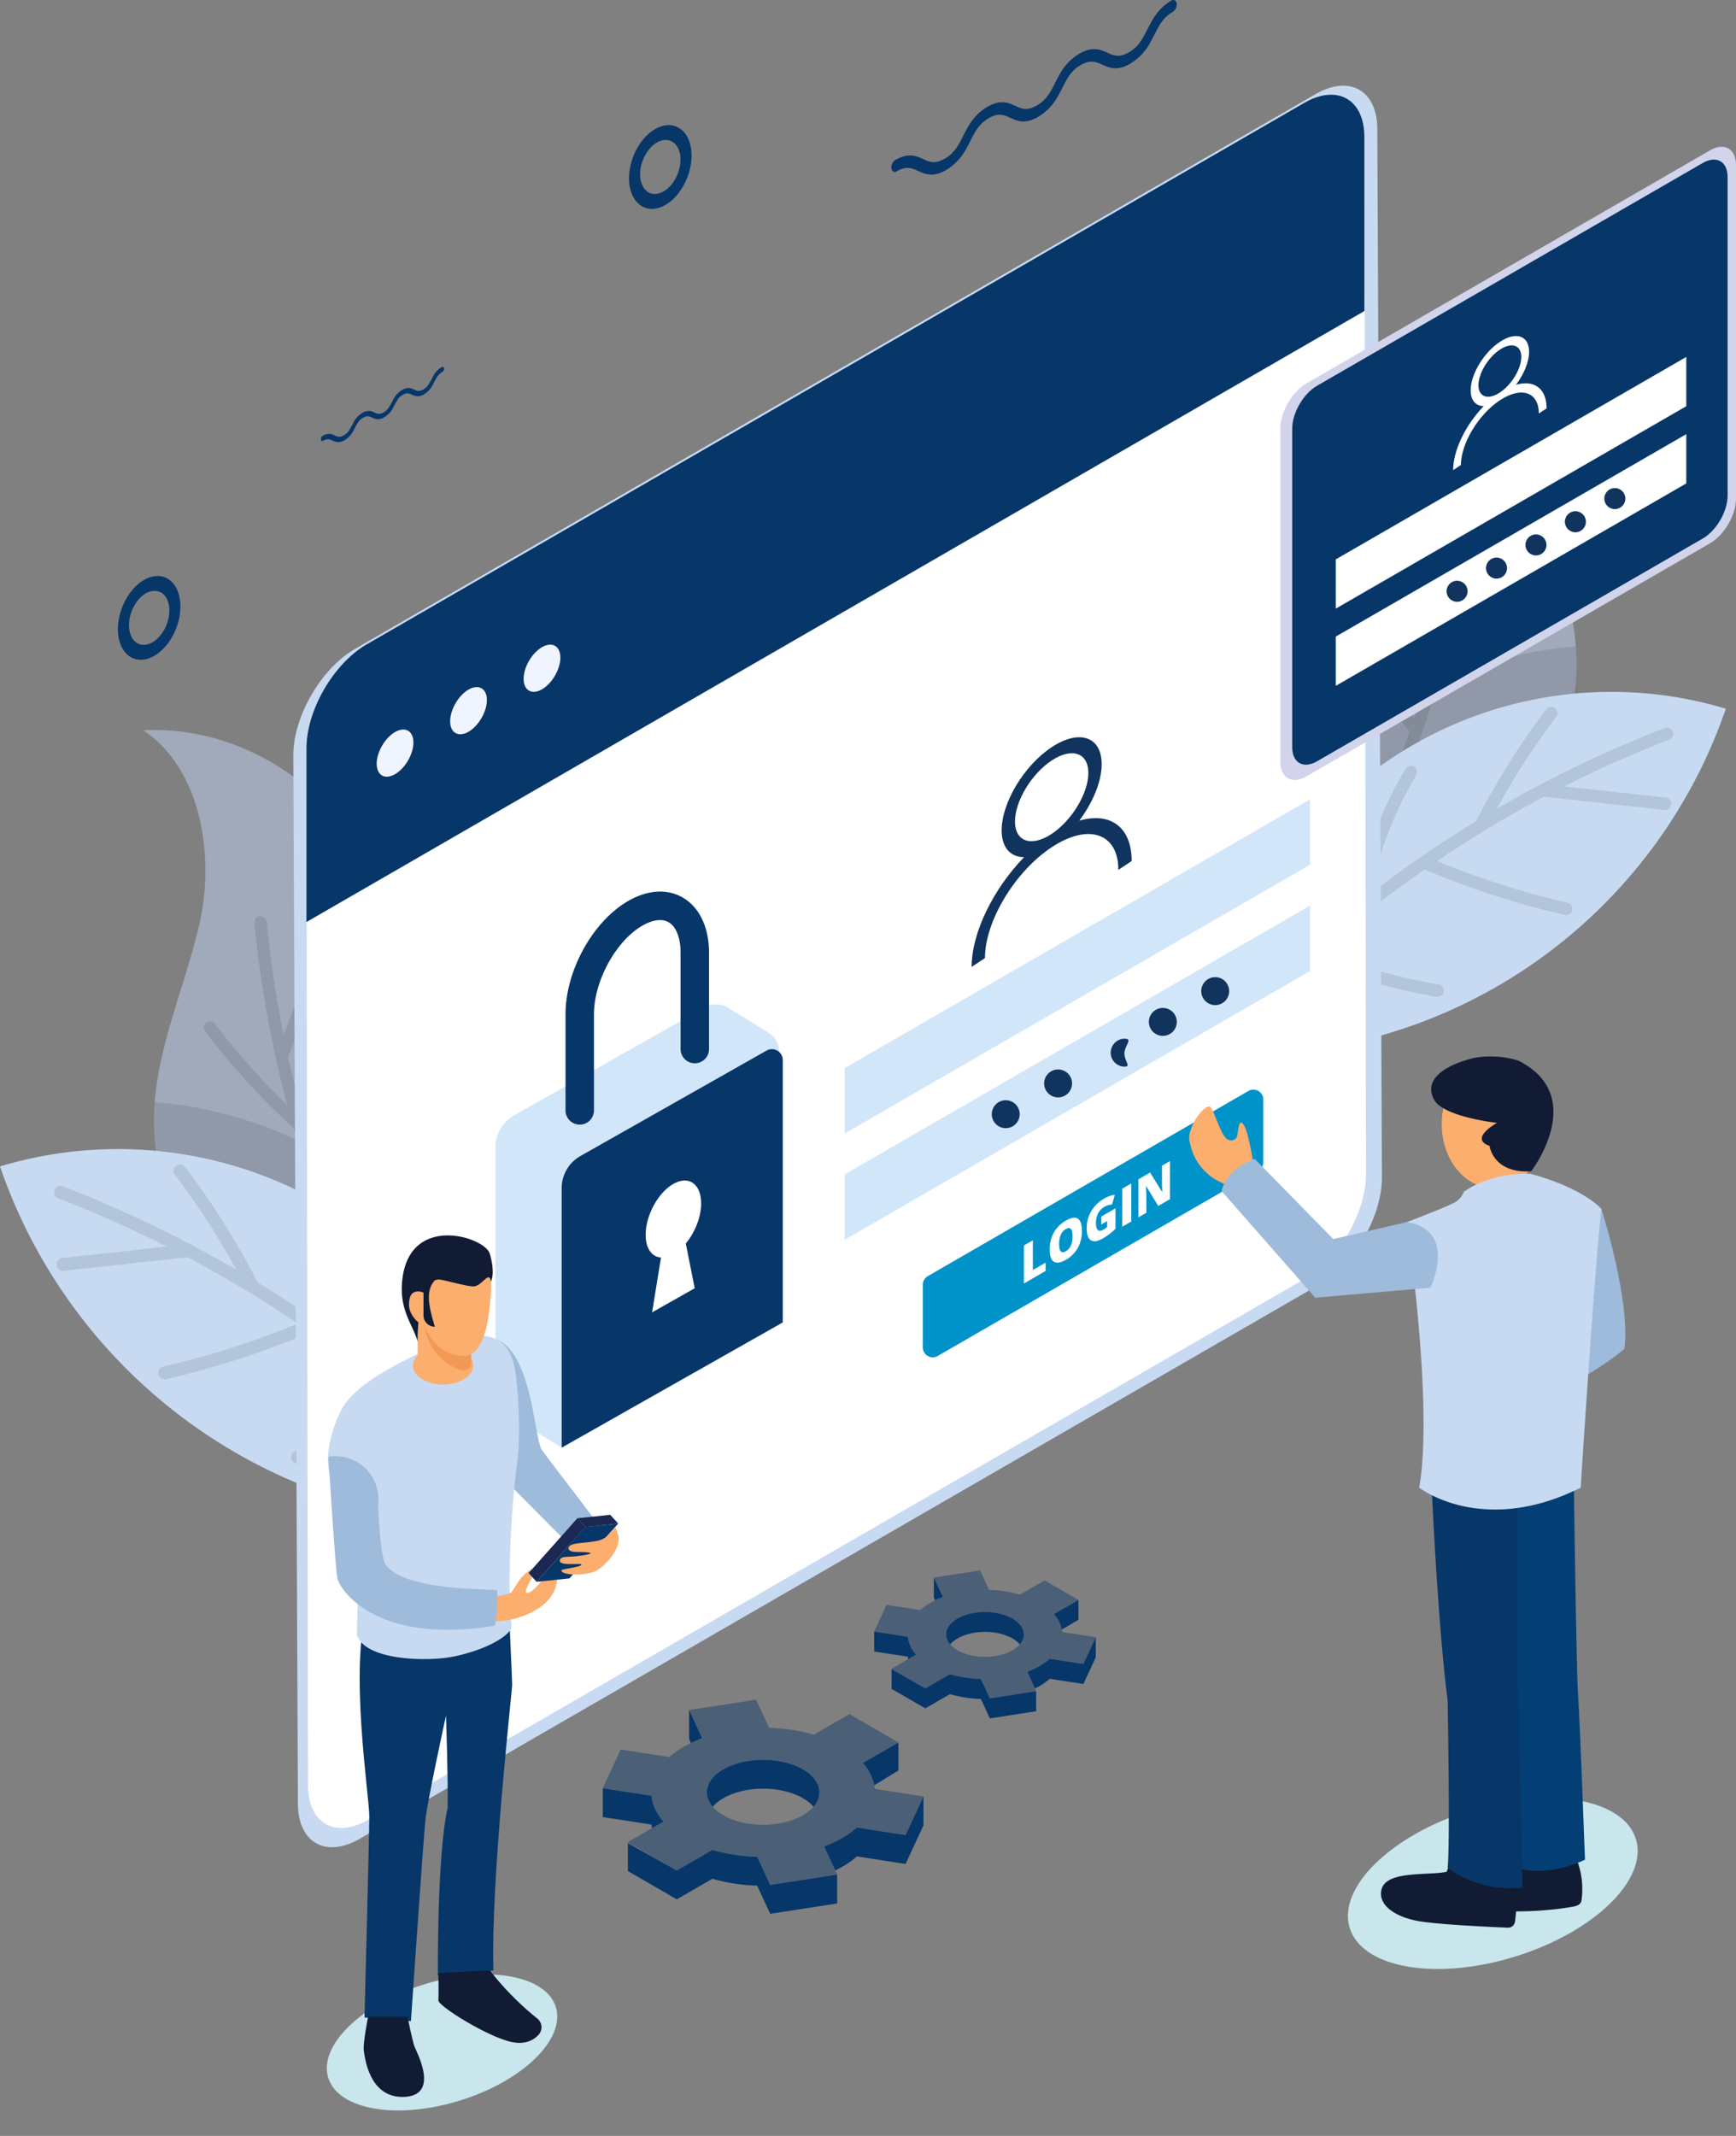 <svg id="Grupo_40" data-name="Grupo 40" xmlns="http://www.w3.org/2000/svg" width="1249.982" height="1537.409" viewBox="0 0 1249.982 1537.409">
  <rect x="0" y="0" width="1249.982" height="1537.409" fill="#808080" stroke="none"/>
  <g id="Grupo_39" data-name="Grupo 39">
    <g id="Grupo_38" data-name="Grupo 38">
      <g id="Grupo_3" data-name="Grupo 3" transform="translate(433.994 1223.428)">
        <path id="Trazado_1" data-name="Trazado 1" d="M720.485,1540.232l-35.057-5.424L672.5,1562.659l35.073,5.426c.59,6.4,3.467,12.737,8.614,18.583l-25.667,14.819,35.313,20.388,25.668-14.819a129.178,129.178,0,0,0,32.186,4.973l9.4,20.25,48.239-7.462-9.394-20.241a88.227,88.227,0,0,0,13.011-6.094,64.705,64.705,0,0,0,10.557-7.512l35.057,5.424,12.926-27.851-35.073-5.426c-.59-6.4-3.467-12.738-8.614-18.583l25.668-14.819-35.314-20.388-25.668,14.819a129.181,129.181,0,0,0-32.185-4.973l-9.4-20.25-48.239,7.462,9.394,20.241a88.235,88.235,0,0,0-13.011,6.094A64.7,64.7,0,0,0,720.485,1540.232Zm38.889,8.846c15.805-9.124,41.43-9.124,57.235,0s15.805,23.92,0,33.045-41.43,9.125-57.235,0S743.57,1558.2,759.375,1549.078Z" transform="translate(-672.502 -1498.923)" fill="#073669" opacity="0.44"/>
        <g id="Grupo_2" data-name="Grupo 2" transform="translate(0 7.654)">
          <path id="Trazado_2" data-name="Trazado 2" d="M747.075,1574.516c-11.084-9.115-9.582-21.777,4.528-29.924,15.805-9.125,41.43-9.124,57.235,0,12.6,7.276,15.145,18.153,7.65,26.891a29.25,29.25,0,0,0-7.65-6.155c-15.805-9.125-41.43-9.125-57.235,0a29.251,29.251,0,0,0-7.65,6.155A25.357,25.357,0,0,0,747.075,1574.516Z" transform="translate(-664.73 -1502.09)" fill="#073669"/>
          <path id="Trazado_3" data-name="Trazado 3" d="M828.428,1591.251a64.705,64.705,0,0,0,10.557-7.512l35.057,5.424,12.837-27.66.089.015-.089.191.089.014-.089.192.089.013-.089.192.089.013-.089.191.089.014-.089.192.089.014-.089.192.089.013-.089.192.089.013-.089.192.089.013-.089.192.089.013-.089.192.089.013-.089.192.089.013-.089.192.089.013-.089.192.089.013-.089.192.089.013-.089.192.089.014-.089.192.089.013-.089.192.089.013-.089.192.089.013-.089.192.089.013-.089.192.089.013-.089.192.089.014-.089.192.089.013-.089.192.089.015-.089.191.089.013-.089.192.089.014-.089.191.089.015-.089.191.089.015-.089.192.089.013-.089.191.089.015-.089.191.089.015-.089.192.089.013-.089.191.089.015-.089.192.089.013-.089.192.089.013-.089.192.089.013-.089.192.089.013-.089.192.089.013-.089.192.089.014-.089.192.089.013-.089.192.089.013-.089.192.089.013-.089.192.089.013-.089.192.089.013-.089.192.089.014-.089.192.089.013-.089.192.089.014-.089.191.089.013-.089.192.089.013-.089.192.089.015-.089.191.089.015-.089.191.089.015-.089.191.089.013-.089.192.089.015-.089.191.089.015-.089.191.089.015-.089.191.089.015-.089.192.089.013-.089.191.089.014-.089.192.089.013-.089.191.089.015-.089.192.089.013-.089.192.089.013-.089.192.089.013-.089.192.089.013-.089.192.089.014-.089.192.089.013-.089.192.089.013-.089.192.089.013-.089.192.089.013-.089.192.089.013-.089.192.089.014-.089.192.089.014-.089.191.089.013-.089.192.089.013-.089.192.089.013-.089.192.089.014-.089.191.089.015-.089.191.089.013-.089.192.089.014-.089.191.089.015-.089.191.089.014-.089.191.089.015-.089.191.089.015-.089.191.089.014-.089.192.089.013-.089.191.089.015-.089.192.089.013-.089.192.089.013-.089.192.089.014-.089.192.089.013-.089.192.089.013-.089.192.089.013-.089.192.089.013-.089.192.089.013-.089.192.089.013-.089.192.089.013-.089.192.089.013-.089.192.089.014-.089.192.089.013-.089.192.089.014-12.926,27.85-35.057-5.424a64.558,64.558,0,0,1-10.557,7.512c-1.61.93-3.285,1.8-4.994,2.632l1.378,2.969-9.394-20.241A88.227,88.227,0,0,0,828.428,1591.251Z" transform="translate(-655.987 -1499.345)" fill="#073669"/>
          <path id="Trazado_4" data-name="Trazado 4" d="M723.969,1611.251l25.668-14.819a129.177,129.177,0,0,0,32.185,4.973l9.4,20.25,48.239-7.462-.088.013.088.192-.088.014.088.192-.088.013.088.192-.088.013.088.192-.088.013.088.192-.088.013.088.192-.088.013.088.192-.088.014.088.192-.088.014.088.191-.088.013.088.192-.088.013.088.192-.088.015.088.191-.088.013.088.192-.088.015.088.191-.088.014.088.191-.088.014.088.191-.088.015.088.191-.088.015.088.191-.088.014.088.192-.088.013.088.191-.088.014.088.192-.088.013.088.192-.088.014.088.192-.088.013.088.192-.088.013.088.192-.088.013.088.192-.088.013.088.192-.088.013.088.192-.088.014.088.192-.088.013.088.192-.088.013.088.192-.088.013.088.192-.088.013.088.192-.088.013.088.192-.088.015.088.191-.088.013.088.192-.088.013.088.192-.088.015.088.191-.088.014.088.191-.088.015.088.191-.088.014.088.192-.088.014.088.191-.088.014.088.191-.088.015.088.191-.088.015.088.192-.088.013.088.191-.088.015.088.192-.088.013.088.191-.088.014.088.192-.088.013.088.192-.088.013.088.192-.088.013.088.192-.088.013.088.192-.088.013.088.192-.088.013.088.192-.088.014.088.192-.088.013.088.192-.088.013.088.192-.088.013.088.192-.088.013.088.192-.088.015.088.191-.088.014.088.192-.088.013.088.192-.088.013.088.192-.088.015.088.191-.088.014.088.191-.088.013.088.192-.088.015.088.191-.088.014.088.191-.088.015.088.191-.088.015.088.191-.088.014.088.191-.088.015.088.192-.088.013.088.191-.088.014.088.192-.088.013.088.192-.088.013.088.192-.088.013.088.192-.088.013.088.192-.088.014.088.192-.088.013.088.192-.088.013.088.192-.088.013.088.192-.088.013.088.192-.088.013.088.192-.088.013.088.192-.088.013.088.192-.088.013.088.192-.088.014.088.192-.088.013.088.192-.088.013.088.192-.088.015.088.191-.088.013.088.192-.088.015.088.191-.088.015.088.191-.088.014.088.191-.088.015.088.191-.088.015.088.191-.088.014.088.191-.088.015.088.191-.088.015.088.192-48.239,7.462-9.4-20.25a129.183,129.183,0,0,1-32.185-4.973l-25.668,14.819L688.656,1611.6l.177-.1-.177-.1.177-.1-.177-.1.177-.1-.177-.1.177-.1-.177-.1.177-.1-.177-.1.177-.1-.177-.1.177-.1-.177-.1.177-.1-.177-.1.177-.1-.177-.1.177-.1-.177-.1.177-.1-.177-.1.177-.1-.177-.1.177-.1-.177-.1.177-.1-.177-.1.177-.1-.177-.1.177-.1-.177-.1.177-.1-.177-.1.177-.1-.177-.1.177-.1-.177-.1.177-.1-.177-.1.177-.1-.177-.1.177-.1-.177-.1.177-.1-.177-.1.177-.1-.177-.1.177-.1-.177-.1.177-.1-.177-.1.177-.1-.177-.1.177-.1-.177-.1.177-.1-.177-.1.177-.1-.177-.1.177-.1-.177-.1.177-.1-.177-.1.177-.1-.177-.1.177-.1-.177-.1.177-.1-.177-.1.177-.1-.177-.1.177-.1-.177-.1.177-.1-.177-.1.177-.1-.177-.1.177-.1-.177-.1.177-.1-.177-.1.177-.1-.177-.1.177-.1-.177-.1.177-.1-.177-.1.177-.1-.177-.1.177-.1-.177-.1.177-.1-.177-.1.177-.1-.177-.1.177-.1-.177-.1.177-.1-.177-.1.177-.1-.177-.1.177-.1-.177-.1.177-.1-.177-.1.177-.1-.177-.1.177-.1-.177-.1.177-.1-.177-.1.177-.1-.177-.1.177-.1-.177-.1.177-.1-.177-.1.177-.1-.177-.1.177-.1-.177-.1.177-.1-.177-.1.177-.1-.177-.1.177-.1-.177-.1.177-.1-.177-.1.177-.1-.177-.1.177-.1-.177-.1.177-.1-.177-.1.177-.1-.177-.1.177-.1-.177-.1.177-.1-.177-.1.177-.1-.177-.1.177-.1-.177-.1.177-.1-.177-.1.177-.1-.177-.1.177-.1-.177-.1.177-.1-.177-.1.177-.1-.177-.1.177-.1-.177-.1.177-.1-.177-.1.177-.1-.177-.1.177-.1-.177-.1.177-.1-.177-.1.177-.1-.177-.1.177-.1-.177-.1.177-.1-.177-.1.177-.1-.177-.1.177-.1-.177-.1.177-.1-.177-.1.177-.1-.177-.1.177-.1-.177-.1.177-.1-.177-.1.177-.1-.177-.1.177-.1-.177-.1.177-.1-.177-.1.177-.1-.177-.1.177-.1-.177-.1.177-.1-.177-.1.177-.1-.177-.1.177-.1-.177-.1.177-.1-.177-.1Z" transform="translate(-670.635 -1495.953)" fill="#073669"/>
          <path id="Trazado_5" data-name="Trazado 5" d="M672.591,1556.071l-.089-.014,35.073,5.426c.59,6.4,3.467,12.737,8.614,18.583l-8.238,4.757c-.164-.867-.3-1.735-.376-2.6l-35.073-5.426.089-.192-.089-.013.089-.192-.089-.013.089-.192-.089-.013.089-.192-.089-.013.089-.192-.089-.014.089-.192-.089-.013.089-.192-.089-.013.089-.192-.089-.013.089-.192-.089-.013.089-.192-.089-.013.089-.192-.089-.014.089-.192-.089-.013.089-.192-.089-.013.089-.192-.089-.015.089-.191-.089-.013.089-.192-.089-.013.089-.192-.089-.014.089-.192-.089-.014.089-.191-.089-.015.089-.191-.089-.013.089-.192-.089-.015.089-.191-.089-.015.089-.191-.089-.015.089-.192-.089-.013.089-.191-.089-.015.089-.191-.089-.015.089-.192-.089-.013.089-.191-.089-.015.089-.192-.089-.013.089-.192-.089-.013.089-.192-.089-.013.089-.192-.089-.013.089-.192-.089-.013.089-.192-.089-.013.089-.192-.089-.013.089-.192-.089-.013.089-.192-.089-.013.089-.192-.089-.013.089-.192-.089-.013.089-.192-.089-.013.089-.192-.089-.013.089-.192-.089-.014.089-.191-.089-.013.089-.192-.089-.015.089-.191-.089-.014.089-.191-.089-.013.089-.192-.089-.015.089-.191-.089-.014.089-.191-.089-.015.089-.191-.089-.015.089-.191-.089-.014.089-.191-.089-.015.089-.192-.089-.013.089-.191-.089-.015.089-.192-.089-.014.089-.192-.089-.013.089-.192-.089-.013.089-.192-.089-.013.089-.192-.089-.013.089-.192-.089-.013.089-.192-.089-.014.089-.192-.089-.013.089-.192-.089-.013.089-.192-.089-.013.089-.192-.089-.013.089-.192-.089-.013.089-.192-.089-.013.089-.192-.089-.013.089-.192-.089-.013.089-.192-.089-.014.089-.192-.089-.015.089-.191-.089-.014.089-.191-.089-.015.089-.191-.089-.013.089-.192-.089-.014.089-.191-.089-.015.089-.191-.089-.015.089-.191-.089-.014.089-.192-.089-.013.089-.191-.089-.015.089-.192-.089-.013.089-.191-.089-.015.089-.191-.089-.015.089-.192-.089-.013.089-.192-.089-.013.089-.192-.089-.013.089-.192-.089-.013.089-.192-.089-.014.089-.192-.089-.013.089-.192-.089-.013.089-.192-.089-.013.089-.192-.089-.013.089-.192-.089-.013.089-.192-.089-.014.089-.192-.089-.013.089-.192-.089-.013.089-.192-.089-.013.089-.192-.089-.013.089-.192-.089-.015.089-.191-.089-.013Z" transform="translate(-672.502 -1499.975)" fill="#073669"/>
          <path id="Trazado_6" data-name="Trazado 6" d="M729.6,1529.3l-1.378-2.969.089-.013-.089-.192.089-.014-.089-.191.089-.013-.089-.192.089-.013-.089-.192.089-.013-.089-.192.089-.015-.089-.191.089-.014-.089-.191.089-.013-.089-.192.089-.015-.089-.191.089-.014-.089-.191.089-.015-.089-.191.089-.015-.089-.191.089-.014-.089-.191.089-.014-.089-.192.089-.013-.089-.191.089-.015-.089-.192.089-.013-.089-.192.089-.014-.089-.192.089-.013-.089-.192.089-.013-.089-.192.089-.013-.089-.192.089-.013-.089-.192.089-.013-.089-.192.089-.013-.089-.192.089-.013-.089-.192.089-.013-.089-.192.089-.014-.089-.192.089-.013-.089-.192.089-.013-.089-.192.089-.015-.089-.191.089-.013-.089-.192.089-.014-.089-.191.089-.015-.089-.191.089-.015-.089-.191.089-.014-.089-.191.089-.015-.089-.191.089-.014-.089-.191.089-.014-.089-.191.089-.015-.089-.191.089-.014-.089-.192.089-.013-.089-.191.089-.015-.089-.192.089-.013-.089-.192.089-.013-.089-.192.089-.014-.089-.192.089-.013-.089-.192.089-.013-.089-.192.089-.013-.089-.192.089-.013-.089-.192.089-.013-.089-.192.089-.014-.089-.192.089-.013-.089-.192.089-.013-.089-.192.089-.013-.089-.192.089-.013-.089-.192.089-.013-.089-.192.089-.013-.089-.192.089-.013-.089-.192.089-.015-.089-.191.089-.015-.089-.191.089-.015-.089-.191.089-.013-.089-.192.089-.015-.089-.191.089-.014-.089-.191.089-.014-.089-.191.089-.015-.089-.192.089-.013-.089-.191.089-.014-.089-.192.089-.013-.089-.191.089-.014-.089-.192.089-.013-.089-.192.089-.014-.089-.192.089-.013-.089-.192.089-.013-.089-.192.089-.013-.089-.192.089-.013-.089-.192.089-.013-.089-.192.089-.014-.089-.192.089-.013-.089-.192.089-.013-.089-.192.089-.013-.089-.192.089-.013-.089-.192.089-.013-.089-.192.089-.014-.089-.192.089-.013-.089-.192.089-.013-.089-.192.089-.015-.089-.191.089-.013-.089-.192.089-.015-.089-.191.089-.015-.089-.191.089-.014-.089-.191.089-.015-.089-.191.089-.015-.089-.191.089-.015-.089-.191.089-.015-.089-.191.089-.015-.089-.192.089-.013-.089-.192.089-.013-.089-.192.089-.013-.089-.192.089-.013-.089-.192.089-.013,9.3,20.049c-2.77,1.043-5.441,2.207-8.02,3.465Z" transform="translate(-666.063 -1505.784)" fill="#073669"/>
          <path id="Trazado_7" data-name="Trazado 7" d="M848.632,1557.323a33.857,33.857,0,0,0-8.238-15.979l25.668-14.819-.179.1.179.1-.179.1.179.1-.179.1.179.1-.179.1.179.1-.179.1.179.1-.179.1.179.1-.179.1.179.1-.179.1.179.1-.179.1.179.1-.179.1.179.1-.179.1.179.1-.179.1.179.1-.179.1.179.1-.179.1.179.1-.179.1.179.1-.179.1.179.1-.179.1.179.1-.179.1.179.1-.179.1.179.1-.179.1.179.1-.179.1.179.1-.179.1.179.1-.179.1.179.1-.179.1.179.1-.179.1.179.1-.179.1.179.1-.179.1.179.1-.179.1.179.1-.179.1.179.1-.179.1.179.1-.179.1.179.1-.179.1.179.1-.179.1.179.1-.179.1.179.1-.179.1.179.1-.179.1.179.1-.179.1.179.1-.179.1.179.1-.179.1.179.1-.179.1.179.1-.179.1.179.1-.179.1.179.1-.179.1.179.1-.179.1.179.1-.179.1.179.1-.179.1.179.1-.179.1.179.1-.179.1.179.1-.179.1.179.1-.179.1.179.1-.179.1.179.1-.179.1.179.1-.179.1.179.1-.179.1.179.1-.179.1.179.1-.179.1.179.1-.179.1.179.1-.179.1.179.1-.179.1.179.1-.179.1.179.1-.179.1.179.1-.179.1.179.1-.179.1.179.1-.179.1.179.1-.179.1.179.1-.179.1.179.1-.179.1.179.1-.179.1.179.1-.179.1.179.1-.179.1.179.1-.179.1.179.1-.179.1.179.1-.179.1.179.1-.179.1.179.1-.179.1.179.1-.179.1.179.1-.179.1.179.1-.179.1.179.1-.179.1.179.1-.179.1.179.1-.179.1.179.1-.179.1.179.1-.179.1.179.1-.179.1.179.1-.179.1.179.1-.179.1.179.1-.179.1.179.1-.179.1.179.1-.179.1.179.1-.179.1.179.1-.179.1.179.1-.179.1.179.1-.179.1.179.1-.179.1.179.1-.179.1.179.1-.179.1.179.1-.179.1.179.1-.179.1.179.1-.179.1.179.1-.179.1.179.1-.179.1.179.1Z" transform="translate(-653.101 -1503.387)" fill="#073669"/>
        </g>
      </g>
      <g id="Grupo_5" data-name="Grupo 5" transform="translate(629.433 1130.374)">
        <path id="Trazado_8" data-name="Trazado 8" d="M880.849,1444.05l-24.222-3.747-8.931,19.242,24.233,3.749a22.627,22.627,0,0,0,5.952,12.839l-17.734,10.239,24.4,14.086,17.734-10.239a89.211,89.211,0,0,0,22.239,3.436l6.493,13.991,33.329-5.156-6.49-13.985a60.919,60.919,0,0,0,8.989-4.21,44.68,44.68,0,0,0,7.293-5.191l24.222,3.747,8.931-19.242-24.233-3.749a22.628,22.628,0,0,0-5.952-12.839l17.734-10.239-24.4-14.086L952.7,1432.935a89.238,89.238,0,0,0-22.237-3.436l-6.493-13.991-33.33,5.156,6.49,13.985a60.919,60.919,0,0,0-8.989,4.211A44.675,44.675,0,0,0,880.849,1444.05Zm26.869,6.112c10.919-6.3,28.624-6.3,39.544,0s10.92,16.527,0,22.831-28.624,6.305-39.544,0S896.8,1456.467,907.719,1450.162Z" transform="translate(-847.696 -1415.508)" fill="#073669" opacity="0.44"/>
        <g id="Grupo_4" data-name="Grupo 4" transform="translate(0 5.289)">
          <path id="Trazado_9" data-name="Trazado 9" d="M899.22,1467.736c-7.657-6.3-6.62-15.045,3.129-20.675,10.919-6.3,28.624-6.3,39.544,0,8.707,5.027,10.464,12.543,5.286,18.579a20.2,20.2,0,0,0-5.286-4.251c-10.92-6.305-28.625-6.305-39.544,0a20.2,20.2,0,0,0-5.285,4.251A17.371,17.371,0,0,0,899.22,1467.736Z" transform="translate(-842.326 -1417.697)" fill="#073669"/>
          <path id="Trazado_10" data-name="Trazado 10" d="M955.428,1479.3a44.68,44.68,0,0,0,7.293-5.191l24.222,3.747,8.869-19.111.063.01-.062.133.063.009-.062.133.063.009-.062.133.063.009-.062.133.063.01-.062.132.063.01-.062.132.063.01-.062.133.063.009-.062.133.063.009-.062.133.063.01-.062.132.063.009-.062.133.063.01-.062.132.063.01-.062.131.063.01-.062.133.063.009-.062.133.063.009-.062.133.063.009-.062.133.063.01-.062.132.063.01-.062.132.063.01-.062.132.063.01-.062.133.063.009-.062.133.063.009-.062.133.063.009-.062.133.063.01-.062.132.063.01-.062.132.063.01-.062.133.063.009-.062.133.063.009-.062.133.063.009-.062.133.063.01-.062.132.063.01-.062.132.063.01-.062.133.063.009-.062.133.063.009-.062.133.063.009-.062.133.063.009-.062.133.063.01-.062.132.063.01-.062.132.063.01-.062.133.063.009-.062.133.063.009-.062.133.063.01-.062.132.063.01-.062.132.063.01-.062.132.063.01-.062.132.063.01-.062.133.063.009-.062.133.063.009-.062.133.063.009-.062.133.063.01-.062.132.063.01-.062.132.063.01-.062.133.063.009-.062.133.063.009-.062.133.063.009-.062.133.063.009-.062.133.063.01-.062.132.063.01-.062.133.063.009-.062.133.063.009-.062.133.063.009-.062.133.063.009-.062.133.063.01-.062.132.063.01-.062.132.063.01-.062.133.063.009-.062.133.063.009-.062.133.063.009-.062.133.063.01-.062.132.063.01-.062.132.063.01-.062.133.063.009-.062.133.063.009-.062.133.063.009-.062.133.063.01-.062.132.063.01-.062.132.063.01-.062.132.063.01-.062.133.063.009-.062.133.063.009-.062.133.063.009-.062.133.063.009-.062.133.063.01-.062.132.063.01-.062.133.063.009-.062.133.063.009-.062.133.063.009-.062.133.063.01-.062.132.063.01-.062.132.063.01-.062.132.063.01-.062.133.063.009-.062.133.063.009-.062.133.063.009-.062.133.063.01-.062.132.063.01-.062.132.063.01-.062.133.063.009-.062.133.063.009-.062.133.063.009-8.931,19.243-24.222-3.747a44.662,44.662,0,0,1-7.293,5.189c-1.112.643-2.27,1.242-3.45,1.819l.952,2.05-6.49-13.985A60.932,60.932,0,0,0,955.428,1479.3Z" transform="translate(-836.286 -1415.801)" fill="#073669"/>
          <path id="Trazado_11" data-name="Trazado 11" d="M883.255,1493.117l17.734-10.239a89.211,89.211,0,0,0,22.239,3.436l6.493,13.991,33.329-5.156-.061.01.061.132-.061.01.061.133-.061.009.061.133-.061.009.061.133-.061.009.061.133-.061.009.061.133-.061.01.061.132-.061.01.061.131-.061.01.061.133-.061.009.061.133-.061.009.061.133-.061.009.061.133-.061.009.061.133-.061.01.061.132-.061.01.061.133-.061.009.061.133-.061.009.061.133-.061.009.061.133-.061.009.061.133-.061.01.061.132-.061.01.061.132-.061.01.061.131-.061.01.061.133-.061.009.061.133-.061.009.061.133-.061.01.061.132-.061.01.061.131-.061.01.061.132-.061.01.061.133-.061.009.061.133-.061.009.061.133-.061.009.061.133-.061.01.061.132-.061.01.061.132-.061.01.061.133-.061.009.061.133-.061.009.061.133-.061.009.061.133-.061.01.061.132-.061.01.061.132-.061.01.061.133-.061.009.061.133-.061.009.061.133-.061.009.061.133-.061.009.061.133-.061.01.061.131-.061.01.061.132-.061.01.061.133-.061.009.061.133-.061.009.061.133-.061.009.061.133-.061.01.061.132-.061.01.061.132-.061.01.061.131-.061.01.061.133-.061.009.061.133-.061.009.061.133-.061.009.061.133-.061.01.061.132-.061.01.061.132-.061.01.061.133-.061.009.061.133-.061.009.061.133-.061.009.061.133-.061.01.061.132-.061.01.061.132-.061.01.061.133-.061.009.061.133-.061.009.061.133-.061.009.061.133-.061.009.061.133-.061.01.061.132-.061.01.061.131-.061.01.061.133-.061.009.061.133-.061.009.061.133-.061.01.061.132-.061.01.061.131-.061.01.061.132-.061.01.061.132-.061.01.061.133-.061.009.061.133-.061.009.061.133-.061.01.061.132-.061.01.061.132-.061.01.061.132-.061.01.061.133-.061.009.061.133-.061.009.061.133-.061.009.061.133-.061.009.061.133-.061.01.061.131-.061.01.061.133-.061.009.061.133-.061.009.061.133-.061.009.061.133-.061.009.061.133-.061.01.061.132-.061.01.061.132-.061.01.061.133-.061.009.061.133-33.329,5.156-6.493-13.991a89.312,89.312,0,0,1-22.239-3.436l-17.734,10.239-24.4-14.086.123-.071-.123-.072.123-.07-.123-.071.123-.07-.123-.071.123-.07-.123-.071.123-.071-.123-.07.123-.072-.123-.07.123-.071-.123-.071.123-.07-.123-.072.123-.07-.123-.071.123-.07-.123-.071.123-.072-.123-.07.123-.071-.123-.07.123-.071-.123-.07.123-.071-.123-.071.123-.07-.123-.072.123-.07-.123-.071.123-.07-.123-.071.123-.072-.123-.07.123-.071-.123-.07.123-.071-.123-.07.123-.072-.123-.071.123-.07-.123-.071.123-.07-.123-.071.123-.07-.123-.071.123-.071-.123-.07.123-.071-.123-.071.123-.07-.123-.072.123-.07-.123-.071.123-.07-.123-.071.123-.072-.123-.07.123-.071-.123-.07.123-.071-.123-.07.123-.071-.123-.071.123-.07-.123-.071.123-.07-.123-.071.123-.07-.123-.071.123-.071-.123-.07.123-.071-.123-.07.123-.071-.123-.07.123-.072-.123-.071.123-.07-.123-.071.123-.07-.123-.072.123-.07-.123-.071.123-.071-.123-.07.123-.072-.123-.07.123-.071-.123-.07.123-.071-.123-.072.123-.07-.123-.071.123-.07-.123-.071.123-.07-.123-.071.123-.071-.123-.07.123-.071-.123-.07.123-.071-.123-.07.123-.071-.123-.071.123-.07-.123-.071.123-.071-.123-.07.123-.072-.123-.07.123-.071-.123-.07.123-.071-.123-.072.123-.07-.123-.071.123-.07-.123-.072.123-.07-.123-.071.123-.071-.123-.07.123-.072-.123-.07.123-.071-.123-.07.123-.071-.123-.072.123-.07-.123-.071.123-.07-.123-.071.123-.07-.123-.071.123-.071-.123-.07.123-.071-.123-.07.123-.071-.123-.07.123-.071-.123-.072.123-.07-.123-.071.123-.07-.123-.071.123-.07-.123-.071.123-.071-.123-.07.123-.071-.123-.07.123-.071-.123-.07.123-.071-.123-.071.123-.07-.123-.071.123-.071-.123-.07.123-.071-.123-.07.123-.071-.123-.07.123-.071-.123-.071.123-.07-.123-.071.123-.07-.123-.071.123-.07-.123-.072.123-.071-.123-.07.123-.071-.123-.07.123-.072-.123-.07.123-.071-.123-.071.123-.07-.123-.072.123-.07-.123-.071.123-.071-.123-.07.123-.071-.123-.07.123-.071-.123-.07.123-.071-.123-.071.123-.07-.123-.071.123-.07-.123-.071.123-.07-.123-.071Z" transform="translate(-846.406 -1413.456)" fill="#073669"/>
          <path id="Trazado_12" data-name="Trazado 12" d="M847.758,1454.993l-.062-.01,24.233,3.749a22.627,22.627,0,0,0,5.952,12.839l-5.692,3.286c-.114-.6-.2-1.2-.26-1.8L847.7,1469.31l.063-.133-.062-.009.063-.133-.062-.009.063-.133-.062-.009.063-.133-.062-.01.063-.132-.062-.01.063-.133-.062-.009.063-.133-.062-.009.063-.133-.062-.009.063-.133-.062-.009.063-.133-.062-.01.063-.132-.062-.01.063-.132-.062-.01.063-.133-.062-.009.063-.133-.062-.009.063-.133-.062-.009.063-.133-.062-.009.063-.133-.062-.01.063-.131-.062-.01.063-.132-.062-.01.063-.133-.062-.009.063-.133-.062-.009.063-.133-.062-.01.063-.131-.062-.01.063-.132-.062-.01.063-.132-.062-.01.063-.132-.062-.01.063-.133-.062-.009.063-.133-.062-.009.063-.133-.062-.01.063-.132-.062-.01.063-.132-.062-.01.063-.132-.062-.01.063-.133-.062-.009.063-.133-.062-.009.063-.133-.062-.009.063-.133-.062-.009.063-.133-.062-.01.063-.131-.062-.01.063-.133-.062-.009.063-.133-.062-.009.063-.133-.062-.009.063-.133-.062-.01.063-.132-.062-.01.063-.132-.062-.01.063-.132-.062-.01.063-.133-.062-.009.063-.133-.062-.009.063-.133-.062-.01.063-.132-.062-.01.063-.132-.062-.01.063-.132-.062-.01.063-.132-.062-.01.063-.133-.062-.009.063-.133-.062-.009.063-.133-.062-.01.063-.132-.062-.01.063-.132-.062-.01.063-.132-.062-.01.063-.133-.062-.009.063-.133-.062-.009.063-.133-.062-.009.063-.133-.062-.01.063-.132-.062-.01.063-.132-.062-.01.063-.133-.062-.009.063-.133-.062-.009.063-.133-.062-.009.063-.133-.062-.009.063-.133-.062-.01.063-.132-.062-.01.063-.132-.062-.01.063-.133-.062-.009.063-.133-.062-.009.063-.133-.062-.009.063-.133-.062-.01.063-.132-.062-.01.063-.132-.062-.01.063-.132-.062-.01.063-.133-.062-.009.063-.133-.062-.009.063-.133-.062-.01.063-.132-.062-.01.063-.132-.062-.01.063-.131-.062-.01.063-.133-.062-.009.063-.133-.062-.009.063-.133-.062-.009.063-.133-.062-.01.063-.132-.062-.01.063-.132-.062-.01.063-.133-.062-.009.063-.133-.062-.009.063-.133-.062-.009.063-.133-.062-.009.063-.133-.062-.01.063-.132-.062-.01.063-.133-.062-.009.063-.133-.062-.009.063-.133-.062-.009.063-.133-.062-.009Z" transform="translate(-847.696 -1416.235)" fill="#073669"/>
          <path id="Trazado_13" data-name="Trazado 13" d="M887.145,1436.494l-.952-2.05.061-.01-.061-.133.061-.009-.061-.133.061-.009-.061-.133.061-.009-.061-.133.061-.01-.061-.131.061-.01-.061-.132.061-.01-.061-.133.061-.009-.061-.133.061-.009-.061-.133.061-.009-.061-.133.061-.009-.061-.133.061-.01-.061-.132.061-.01-.061-.132.061-.01-.061-.133.061-.009-.061-.133.061-.009-.061-.133.061-.009-.061-.133.061-.01-.061-.132.061-.01-.061-.132.061-.01-.061-.133.061-.009-.061-.133.061-.009-.061-.133.061-.009-.061-.133.061-.009-.061-.133.061-.01-.061-.132.061-.01-.061-.132.061-.01-.061-.133.061-.009-.061-.133.061-.009-.061-.133.061-.01-.061-.132.061-.01-.061-.132.061-.01-.061-.131.061-.01-.061-.132.061-.01-.061-.133.061-.009-.061-.133.061-.009-.061-.133.061-.01-.061-.132.061-.01-.061-.132.061-.01-.061-.132.061-.01-.061-.133.061-.009-.061-.133.061-.009-.061-.133.061-.009-.061-.133.061-.01-.061-.132.061-.01-.061-.132.061-.01-.061-.133.061-.009-.061-.133.061-.009-.061-.133.061-.009-.061-.133.061-.009-.061-.133.061-.01-.061-.131.061-.01-.061-.132.061-.01-.061-.133.061-.009-.061-.133.061-.009-.061-.133.061-.009-.061-.133.061-.01-.061-.132.061-.01-.061-.132.061-.01-.061-.132.061-.01-.061-.133.061-.009-.061-.133.061-.009-.061-.133.061-.01-.061-.132.061-.01-.061-.132.061-.01-.061-.132.061-.01-.061-.133.061-.009-.061-.133.061-.009-.061-.133.061-.009-.061-.133.061-.01-.061-.131.061-.01-.061-.132.061-.01-.061-.133.061-.009-.061-.133.061-.009-.061-.133.061-.009-.061-.133.061-.009-.061-.133.061-.01-.061-.132.061-.01-.061-.133.061-.009-.061-.133.061-.009-.061-.133.061-.009-.061-.133.061-.01-.061-.132.061-.01-.061-.132.061-.01-.061-.132.061-.01-.061-.132.061-.01-.061-.133.061-.009-.061-.133.061-.009-.061-.133.061-.01-.061-.132.061-.01-.061-.132.061-.01-.061-.132.061-.01-.061-.133.061-.009-.061-.133.061-.009-.061-.133.061-.009-.061-.133.061-.01-.061-.132.061-.01-.061-.131.061-.01-.061-.133.061-.009-.061-.133.061-.009-.061-.133.061-.009,6.429,13.852c-1.913.721-3.759,1.525-5.541,2.394Z" transform="translate(-843.247 -1420.249)" fill="#073669"/>
          <path id="Trazado_14" data-name="Trazado 14" d="M969.388,1455.858a23.389,23.389,0,0,0-5.692-11.041l17.734-10.239-.123.071.123.07-.123.071.123.071-.123.07.123.072-.123.07.123.071-.123.07.123.071-.123.072.123.07-.123.071.123.07-.123.071.123.07-.123.071.123.07-.123.071.123.071-.123.07.123.071-.123.07.123.071-.123.07.123.072-.123.071.123.07-.123.071.123.071-.123.07.123.071-.123.07.123.071-.123.07.123.072-.123.07.123.071-.123.071.123.07-.123.072.123.07-.123.071.123.071-.123.07.123.072-.123.07.123.071-.123.07.123.071-.123.071.123.07-.123.071.123.07-.123.071.123.071-.123.07.123.071-.123.07.123.071-.123.07.123.071-.123.071.123.07-.123.072.123.07-.123.071.123.07-.123.071.123.072-.123.07.123.071-.123.07.123.072-.123.07.123.071-.123.071.123.07-.123.072.123.07-.123.071.123.07-.123.071.123.072-.123.07.123.071-.123.07.123.071-.123.07.123.071-.123.071.123.07-.123.071.123.07-.123.071.123.07-.123.071.123.072-.123.07.123.071-.123.07.123.071-.123.072.123.07-.123.071.123.07-.123.071.123.07-.123.071.123.071-.123.07.123.071-.123.07.123.071-.123.071.123.07-.123.071.123.07-.123.071.123.07-.123.071.123.071-.123.07.123.071-.123.07.123.071-.123.07.123.072-.123.071.123.07-.123.071.123.07-.123.072.123.07-.123.071.123.071-.123.07.123.072-.123.07.123.071-.123.07.123.071-.123.071.123.07-.123.071.123.07-.123.071.123.07-.123.071.123.071-.123.07.123.071-.123.071.123.07-.123.071.123.07-.123.071.123.07-.123.071.123.071-.123.07.123.071-.123.07.123.071-.123.07.123.072-.123.071.123.07-.123.071.123.07-.123.072.123.07-.123.071.123.071-.123.07.123.072-.123.07.123.071-.123.07.123.071-.123.072.123.07-.123.071.123.07-.123.071.123.07-.123.071.123.071-.123.07.123.072-.123.07.123.071-.123.07.123.071-.123.072.123.07-.123.071.123.07-.123.071.123.07-.123.071.123.071Z" transform="translate(-834.291 -1418.593)" fill="#073669"/>
        </g>
      </g>
      <g id="Grupo_7" data-name="Grupo 7" transform="translate(817.988 205.523)">
        <path id="Trazado_15" data-name="Trazado 15" d="M1046.4,1109c-40.245-53.3-39.472-133.753,1.788-186.268,28.014-35.655,71.353-58.242,94.285-97.36,23.526-40.133,21.294-90.255,37.775-133.759,24.291-64.118,92.675-108.651,161.139-104.939-40.723,26.907-50.093,88.055-39.126,135.617s33.351,93.552,31.569,142.33c-1.724,47.19-26.442,91.19-59.081,125.315s-72.941,59.773-112.812,85.072c-18.409,11.682-37.219,23.539-58.354,28.9S1059.534,1126.4,1046.4,1109Z" transform="translate(-1016.719 -586.46)" fill="#c7dafb" opacity="0.47"/>
        <path id="Trazado_16" data-name="Trazado 16" d="M1099.505,1111.858a814.565,814.565,0,0,0,74.722-122.366,4.3,4.3,0,0,0,.686-1.386q10.089-20.443,19.033-41.4a268.042,268.042,0,0,0,81.807-58.35,4.386,4.386,0,0,0-.151-6.112,4.324,4.324,0,0,0-6.113.151,259.56,259.56,0,0,1-70.555,52.323,815.277,815.277,0,0,0,28.94-83.938,4.361,4.361,0,0,0,.539-.406,526.02,526.02,0,0,0,61.14-67.024,4.324,4.324,0,0,0-6.87-5.254,517.561,517.561,0,0,1-50.433,56.716,814.471,814.471,0,0,0,22.9-127.128,4.324,4.324,0,1,0-8.605-.851q-3.937,39.79-11.779,78.84L1208.6,719.99a4.323,4.323,0,1,0-8.032,3.2l30.48,76.506a4.29,4.29,0,0,0,.577.992,806.883,806.883,0,0,1-23.219,83.636,589.526,589.526,0,0,1-51.984-79.5,4.324,4.324,0,1,0-7.6,4.131,598.074,598.074,0,0,0,56.229,85.163q-8.312,23.71-18.08,46.87a4.33,4.33,0,0,0-.828,1.966q-7.682,18.067-16.24,35.757a401.108,401.108,0,0,1-44.1-72.59,4.324,4.324,0,1,0-7.827,3.678,409.8,409.8,0,0,0,47.661,77.552,805.948,805.948,0,0,1-73.086,119.362,4.324,4.324,0,0,0,6.954,5.141Z" transform="translate(-1008.053 -573)" opacity="0.1"/>
        <path id="Trazado_17" data-name="Trazado 17" d="M1328.424,837.722a160.486,160.486,0,0,0-.423-18.477,286.263,286.263,0,0,0-165.3,69.8c-60.969,53.3-97.561,120.866-99.23,199.813,10.813-2.34,23.028-8.887,34.7-11.847,21.134-5.358,39.944-17.215,58.353-28.9,39.871-25.3,80.173-50.948,112.812-85.072S1326.7,884.911,1328.424,837.722Z" transform="translate(-1011.316 -559.559)" opacity="0.1"/>
        <g id="Grupo_6" data-name="Grupo 6" transform="translate(17.987 292.475)">
          <path id="Trazado_18" data-name="Trazado 18" d="M1067.048,1109.567a369.23,369.23,0,0,0,368.521-248.806,286.066,286.066,0,0,0-247.156,40.129C1116.574,951.5,1071.517,1021.807,1067.048,1109.567Z" transform="translate(-1028.889 -848.638)" fill="#c7daf2"/>
          <path id="Trazado_19" data-name="Trazado 19" d="M1033.8,1141.479a846.88,846.88,0,0,1,101.878-108.769,4.447,4.447,0,0,1,1.2-1.071q17.684-15.773,36.2-30.541a278.593,278.593,0,0,1,35.782-98.126,4.558,4.558,0,0,1,6.166-1.543,4.494,4.494,0,0,1,1.544,6.166,269.763,269.763,0,0,0-32.864,85.183,847.706,847.706,0,0,1,76.069-52.255,4.481,4.481,0,0,1,.258-.651,546.765,546.765,0,0,1,50.2-79.826,4.495,4.495,0,0,1,7.167,5.426,538.037,538.037,0,0,0-42.842,66.243,846.559,846.559,0,0,1,121.01-58.177,4.495,4.495,0,0,1,3.238,8.386q-38.773,14.971-75.719,33.65l73.051,8.012a4.494,4.494,0,0,1-.981,8.935l-85.09-9.333a4.438,4.438,0,0,1-1.153-.3,838.386,838.386,0,0,0-77.352,46.44,612.726,612.726,0,0,0,94.046,30.047,4.494,4.494,0,1,1-2.033,8.756,621.751,621.751,0,0,1-100.9-32.728q-21.449,14.9-41.944,31.1a4.5,4.5,0,0,1-1.739,1.374q-15.972,12.7-31.322,26.18a416.944,416.944,0,0,0,84.944,24.065,4.495,4.495,0,1,1-1.515,8.861,425.99,425.99,0,0,1-90.9-26.255,837.975,837.975,0,0,0-99.323,106.3,4.494,4.494,0,0,1-5.742,1.147,4.376,4.376,0,0,1-.568-.379A4.5,4.5,0,0,1,1033.8,1141.479Z" transform="translate(-1032.842 -847.526)" opacity="0.1"/>
        </g>
      </g>
      <g id="Grupo_9" data-name="Grupo 9" transform="translate(0 525.435)">
        <path id="Trazado_20" data-name="Trazado 20" d="M680.155,1412.16c41.507-54.969,40.71-137.948-1.844-192.109-28.893-36.774-73.591-60.068-97.241-100.414-24.263-41.392-21.962-93.085-38.96-137.953-25.053-66.128-95.581-112.058-166.192-108.229,42,27.751,51.664,90.815,40.353,139.87s-34.4,96.484-32.56,146.793c1.778,48.668,27.272,94.049,60.934,129.244s75.228,61.647,116.349,87.741c18.987,12.048,38.386,24.277,60.183,29.8S666.6,1430.1,680.155,1412.16Z" transform="translate(-272.78 -873.232)" fill="#c7dafb" opacity="0.47"/>
        <path id="Trazado_21" data-name="Trazado 21" d="M611.928,1415.1a840.154,840.154,0,0,1-77.066-126.2,4.438,4.438,0,0,1-.708-1.429q-10.4-21.086-19.629-42.7a276.45,276.45,0,0,1-84.371-60.18,4.523,4.523,0,0,1,.155-6.3,4.458,4.458,0,0,1,6.3.155,267.74,267.74,0,0,0,72.768,53.964,840.891,840.891,0,0,1-29.847-86.571,4.3,4.3,0,0,1-.556-.418,542.547,542.547,0,0,1-63.058-69.125,4.46,4.46,0,0,1,7.085-5.418,533.893,533.893,0,0,0,52.015,58.494A839.991,839.991,0,0,1,451.4,998.255a4.459,4.459,0,0,1,8.875-.878q4.061,41.039,12.148,81.312l26.988-67.74a4.459,4.459,0,1,1,8.285,3.3l-31.436,78.906a4.394,4.394,0,0,1-.6,1.022,832.146,832.146,0,0,0,23.949,86.258,607.89,607.89,0,0,0,53.614-81.988,4.46,4.46,0,1,1,7.836,4.26,616.852,616.852,0,0,1-57.992,87.833q8.572,24.453,18.647,48.339a4.456,4.456,0,0,1,.854,2.027q7.923,18.634,16.75,36.879a413.725,413.725,0,0,0,45.486-74.867,4.459,4.459,0,1,1,8.072,3.793,422.649,422.649,0,0,1-49.156,79.985A831.356,831.356,0,0,0,619.1,1409.8a4.46,4.46,0,0,1-.423,5.794,4.367,4.367,0,0,1-.513.443A4.458,4.458,0,0,1,611.928,1415.1Z" transform="translate(-268.264 -859.351)" opacity="0.1"/>
        <path id="Trazado_22" data-name="Trazado 22" d="M382.915,1132.373a165.738,165.738,0,0,1,.436-19.056A295.237,295.237,0,0,1,553.833,1185.3c62.881,54.969,100.62,124.656,102.341,206.079-11.152-2.414-23.751-9.165-35.793-12.219-21.8-5.526-41.2-17.755-60.183-29.8-41.122-26.094-82.686-52.546-116.349-87.741S384.693,1181.042,382.915,1132.373Z" transform="translate(-271.984 -845.489)" opacity="0.1"/>
        <g id="Grupo_8" data-name="Grupo 8" transform="translate(0 301.646)">
          <path id="Trazado_23" data-name="Trazado 23" d="M663.541,1412.742a380.805,380.805,0,0,1-380.077-256.608,295.034,295.034,0,0,1,254.906,41.388C612.462,1249.714,658.932,1322.231,663.541,1412.742Z" transform="translate(-283.464 -1143.632)" fill="#c7daf2"/>
          <path id="Trazado_24" data-name="Trazado 24" d="M697.867,1445.656a873.321,873.321,0,0,0-105.072-112.18,4.6,4.6,0,0,0-1.236-1.1q-18.238-16.268-37.337-31.5a287.333,287.333,0,0,0-36.906-101.2,4.7,4.7,0,0,0-6.358-1.591,4.633,4.633,0,0,0-1.592,6.359,278.25,278.25,0,0,1,33.894,87.855,874.25,874.25,0,0,0-78.454-53.894,4.681,4.681,0,0,0-.266-.671,563.922,563.922,0,0,0-51.775-82.329,4.635,4.635,0,1,0-7.392,5.6,555.042,555.042,0,0,1,44.185,68.32,873.136,873.136,0,0,0-124.805-60,4.635,4.635,0,0,0-3.339,8.648q39.988,15.442,78.092,34.7l-75.343,8.263a4.635,4.635,0,0,0,1.012,9.216l87.759-9.626a4.573,4.573,0,0,0,1.189-.312,864.61,864.61,0,0,1,79.778,47.9,631.935,631.935,0,0,1-97,30.988,4.636,4.636,0,0,0,2.1,9.031,641.276,641.276,0,0,0,104.064-33.755q22.123,15.363,43.26,32.077a4.629,4.629,0,0,0,1.793,1.417q16.472,13.1,32.3,27a430.022,430.022,0,0,1-87.608,24.819,4.636,4.636,0,1,0,1.563,9.139,439.324,439.324,0,0,0,93.751-27.077,863.987,863.987,0,0,1,102.438,109.63,4.636,4.636,0,0,0,5.921,1.182,4.462,4.462,0,0,0,.586-.392A4.635,4.635,0,0,0,697.867,1445.656Z" transform="translate(-279.421 -1142.485)" opacity="0.1"/>
        </g>
      </g>
      <g id="Grupo_11" data-name="Grupo 11" transform="translate(211.195 61.689)">
        <path id="Trazado_25" data-name="Trazado 25" d="M1208.863,463.582,517.224,862.9c-24.444,14.113-44.442,48.6-44.442,76.651l3.327,754.519c0,28.048,20,39.446,44.443,25.333l691.639-399.317c24.443-14.113,44.438-48.6,44.438-76.65L1253.3,488.919C1253.3,460.869,1233.307,449.471,1208.863,463.582Z" transform="translate(-472.782 -457.525)" fill="#c7daf2" fill-rule="evenodd"/>
        <path id="Trazado_26" data-name="Trazado 26" d="M1199.661,469.244,524.627,858.974c-23.859,13.776-43.375,47.435-43.375,74.807l1.126,746.485c0,27.372,19.514,38.5,43.375,24.726l675.034-389.731c23.863-13.777,43.374-47.439,43.374-74.812l-1.125-746.484C1243.036,466.593,1223.525,455.465,1199.661,469.244Z" transform="translate(-471.803 -456.855)" fill="#fff" fill-rule="evenodd"/>
        <path id="Trazado_27" data-name="Trazado 27" d="M1199.664,469.242,524.627,858.974c-23.859,13.776-43.375,47.435-43.375,74.807v125.062l761.784-439.816V493.966C1243.036,466.593,1223.525,455.466,1199.664,469.242Z" transform="translate(-471.803 -456.855)" fill="#073669" fill-rule="evenodd"/>
        <g id="Grupo_10" data-name="Grupo 10" transform="translate(60.03 402.324)">
          <path id="Trazado_28" data-name="Trazado 28" d="M634.664,850.331c7.288-4.208,13.229-14.453,13.229-22.811s-5.941-11.746-13.229-7.538-13.225,14.454-13.225,22.812S627.38,854.536,634.664,850.331Z" transform="translate(-515.634 -818.174)" fill="#f0f4ff" fill-rule="evenodd"/>
          <path id="Trazado_29" data-name="Trazado 29" d="M587.242,877.71c7.283-4.206,13.226-14.45,13.226-22.808s-5.943-11.746-13.226-7.541-13.226,14.454-13.226,22.812S579.959,881.914,587.242,877.71Z" transform="translate(-521.114 -815.01)" fill="#f0f4ff" fill-rule="evenodd"/>
          <path id="Trazado_30" data-name="Trazado 30" d="M539.822,905.088c7.28-4.2,13.226-14.451,13.226-22.809s-5.946-11.743-13.226-7.54-13.228,14.456-13.228,22.814S532.537,909.295,539.822,905.088Z" transform="translate(-526.594 -811.846)" fill="#f0f4ff" fill-rule="evenodd"/>
        </g>
      </g>
      <g id="Grupo_15" data-name="Grupo 15" transform="translate(356.736 641.756)">
        <g id="Grupo_12" data-name="Grupo 12" transform="translate(0 81.139)">
          <path id="Trazado_31" data-name="Trazado 31" d="M603.247,1340.083l47.7,29.272,111.49-119.417L806.9,1088.648a16.166,16.166,0,0,0-7.128-18.075l-29.269-17.963a16.057,16.057,0,0,0-16.309-.287l-137.468,77.844a26.581,26.581,0,0,0-13.481,23.128Z" transform="translate(-603.247 -1050.239)" fill="#d2e6f9"/>
        </g>
        <g id="Grupo_13" data-name="Grupo 13" transform="translate(47.699 113.423)">
          <path id="Trazado_32" data-name="Trazado 32" d="M646.005,1366.011l159.189-90.144V1087.023a7.833,7.833,0,0,0-11.692-6.816L659.487,1156.1a26.576,26.576,0,0,0-13.482,23.126Z" transform="translate(-646.005 -1079.178)" fill="#073669"/>
          <path id="Trazado_33" data-name="Trazado 33" d="M700.194,1203.048c0-14.024,8.948-30.459,19.983-36.709s19.984.052,19.984,14.076c0,9.924-4.524,20.987-11.053,28.863l6.412,32.195-30.686,17.377,6.412-39.457C704.718,1218.912,700.194,1212.972,700.194,1203.048Z" transform="translate(-639.743 -1069.385)" fill="#fff"/>
        </g>
        <g id="Grupo_14" data-name="Grupo 14" transform="translate(50.456)">
          <path id="Trazado_34" data-name="Trazado 34" d="M658.715,1145.249a10.236,10.236,0,0,0,10.241-10.24v-69.182c0-24.5,16.489-54.018,36.01-64.44,7.076-3.784,13.411-4.4,17.865-1.726,5.4,3.241,8.5,11.226,8.5,21.916v69.182a10.24,10.24,0,1,0,20.479,0v-69.182c0-18.062-6.723-32.453-18.442-39.479-10.853-6.526-24.377-6.082-38.048,1.219-26.271,14.031-46.842,50.275-46.842,82.509v69.182A10.235,10.235,0,0,0,658.715,1145.249Z" transform="translate(-648.476 -977.505)" fill="#073669"/>
        </g>
      </g>
      <path id="Trazado_35" data-name="Trazado 35" d="M988.092,937.972c9.724-12.884,16.153-28.172,16.153-40.694,0-19.86-16.157-25.335-36.018-12.2s-36.017,39.968-36.017,59.83c0,12.521,6.429,19.308,16.152,19.336-22,22.665-37.763,54.205-37.763,78.992l9.6-6.35c0-26.481,21.542-62.266,48.023-79.773s48.024-10.206,48.024,16.275l9.6-6.351C1025.855,942.245,1010.094,931.545,988.092,937.972ZM968.228,947.5c-14.564,9.628-26.412,5.613-26.412-8.95s11.848-34.247,26.412-43.875,26.413-5.615,26.413,8.95S982.792,937.875,968.228,947.5Z" transform="translate(-210.994 -347.256)" fill="#11345e"/>
      <g id="Grupo_16" data-name="Grupo 16" transform="translate(608.183 575.337)">
        <path id="Trazado_36" data-name="Trazado 36" d="M1163.754,965.051,828.647,1158.525V1111.44l335.107-193.474Z" transform="translate(-828.647 -917.965)" fill="#d2e6f9"/>
      </g>
      <g id="Grupo_19" data-name="Grupo 19" transform="translate(608.183 651.833)">
        <path id="Trazado_37" data-name="Trazado 37" d="M1163.754,1033.623,828.647,1227.1v-47.086l335.107-193.474Z" transform="translate(-828.647 -986.537)" fill="#d2e6f9"/>
        <g id="Grupo_18" data-name="Grupo 18" transform="translate(105.919 51.52)">
          <g id="Grupo_17" data-name="Grupo 17">
            <circle id="Elipse_1" data-name="Elipse 1" cx="10.061" cy="10.061" r="10.061" transform="translate(0 88.58)" fill="#11345e"/>
            <circle id="Elipse_2" data-name="Elipse 2" cx="10.061" cy="10.061" r="10.061" transform="translate(37.706 66.435)" fill="#11345e"/>
            <path id="Trazado_38" data-name="Trazado 38" d="M1010.254,1082.843c-.2,5.553,5.337,9.894-.216,9.7a10.061,10.061,0,0,1,.718-20.109C1016.31,1072.627,1010.453,1077.29,1010.254,1082.843Z" transform="translate(-914.726 -1028.133)" fill="#11345e"/>
            <circle id="Elipse_3" data-name="Elipse 3" cx="10.061" cy="10.061" r="10.061" transform="translate(113.118 22.145)" fill="#11345e"/>
            <circle id="Elipse_4" data-name="Elipse 4" cx="10.061" cy="10.061" r="10.061" transform="translate(150.825)" fill="#11345e"/>
          </g>
        </g>
      </g>
      <g id="Grupo_21" data-name="Grupo 21" transform="translate(664.489 784.289)">
        <path id="Trazado_39" data-name="Trazado 39" d="M1120.668,1163.726l-230.877,133.3a7.114,7.114,0,0,1-10.671-6.161v-45.168a7.117,7.117,0,0,1,3.558-6.161l230.877-133.3a7.114,7.114,0,0,1,10.671,6.161v45.167A7.114,7.114,0,0,1,1120.668,1163.726Z" transform="translate(-879.12 -1105.273)" fill="#0093ca"/>
        <g id="Grupo_20" data-name="Grupo 20" transform="translate(72.754 51.464)">
          <path id="Trazado_40" data-name="Trazado 40" d="M944.338,1233.6v-27.378l6.447-3.721v21.4l9.187-5.3v5.973Z" transform="translate(-944.338 -1145.501)" fill="#fff"/>
          <path id="Trazado_41" data-name="Trazado 41" d="M984.192,1197.439a24.673,24.673,0,0,1-2.954,12.212,22.52,22.52,0,0,1-8.65,8.588q-5.612,3.243-8.608,1.357t-2.994-8.8a24.485,24.485,0,0,1,2.978-12.16,22.609,22.609,0,0,1,8.658-8.6q5.694-3.288,8.633-1.408T984.192,1197.439Zm-16.418,9.479q0,7.94,4.814,5.161a8.646,8.646,0,0,0,3.631-4.025,16.285,16.285,0,0,0,1.184-6.694q0-4.1-1.2-5.366t-3.582.112Q967.775,1198.9,967.774,1206.918Z" transform="translate(-942.414 -1147.183)" fill="#fff"/>
          <path id="Trazado_42" data-name="Trazado 42" d="M995.321,1188.828l10.3-5.945v14.755a46.78,46.78,0,0,1-9.22,6.971q-5.517,3.185-8.527,1.254t-3.011-8.731a23.637,23.637,0,0,1,3.3-12.221,24.987,24.987,0,0,1,9.237-9.021,23.416,23.416,0,0,1,4.251-1.968,14.618,14.618,0,0,1,3.484-.774l-2.039,6.981a11.771,11.771,0,0,0-5.664,1.808,11.053,11.053,0,0,0-4.365,4.628,14.89,14.89,0,0,0-1.542,6.91q0,3.84,1.394,5.047t4.024-.309a18.412,18.412,0,0,0,2.643-1.844v-4.288l-4.259,2.458Z" transform="translate(-939.655 -1148.894)" fill="#fff"/>
          <path id="Trazado_43" data-name="Trazado 43" d="M1007.827,1196.949v-27.376l6.479-3.74v27.376Z" transform="translate(-937.001 -1149.739)" fill="#fff"/>
          <path id="Trazado_44" data-name="Trazado 44" d="M1040.973,1178.785l-8.454,4.88-8.714-14.257-.147.086q.31,4.371.31,6.768v12.34l-5.712,3.3v-27.378l8.42-4.861,8.682,14.014.1-.056q-.228-4.008-.229-6.516v-12.378l5.745-3.318Z" transform="translate(-935.796 -1151.406)" fill="#fff"/>
        </g>
      </g>
      <g id="Grupo_27" data-name="Grupo 27" transform="translate(921.926 105.653)">
        <g id="Grupo_22" data-name="Grupo 22">
          <path id="Trazado_45" data-name="Trazado 45" d="M1419.268,499.481l-290.7,167.835c-10.274,5.931-18.68,20.429-18.68,32.217V939.52c0,11.788,8.406,16.581,18.68,10.649l290.7-167.835c10.273-5.931,18.679-20.429,18.679-32.217V510.13C1437.947,498.342,1429.541,493.549,1419.268,499.481Z" transform="translate(-1109.89 -496.935)" fill="#d1d4eb" fill-rule="evenodd"/>
          <path id="Trazado_46" data-name="Trazado 46" d="M1413.174,507.621l-277.8,160.388c-9.818,5.668-17.85,19.523-17.85,30.788V928.138c0,11.266,8.032,15.845,17.85,10.177l277.8-160.389c9.817-5.668,17.849-19.522,17.849-30.788V517.8C1431.023,506.532,1422.991,501.953,1413.174,507.621Z" transform="translate(-1109.008 -495.981)" fill="#073669" fill-rule="evenodd"/>
        </g>
        <path id="Trazado_47" data-name="Trazado 47" d="M1266.644,654.123c5.678-7.525,9.433-16.452,9.433-23.764,0-11.6-9.434-14.8-21.033-7.128s-21.034,23.341-21.034,34.939c0,7.311,3.755,11.275,9.433,11.292-12.849,13.235-22.052,31.654-22.052,46.128l5.609-3.708c0-15.464,12.58-36.361,28.044-46.585s28.043-5.96,28.043,9.5l5.609-3.708C1288.7,656.619,1279.493,650.37,1266.644,654.123Zm-11.6,5.565c-8.505,5.624-15.425,3.279-15.425-5.226s6.92-20,15.425-25.622,15.424-3.278,15.424,5.227S1263.548,654.066,1255.044,659.689Z" transform="translate(-1097.005 -482.823)" fill="#fff"/>
        <g id="Grupo_23" data-name="Grupo 23" transform="translate(39.87 151.268)">
          <path id="Trazado_48" data-name="Trazado 48" d="M1398.018,668,1145.63,813.713V778.25l252.388-145.716Z" transform="translate(-1145.63 -632.534)" fill="#fff"/>
        </g>
        <g id="Grupo_26" data-name="Grupo 26" transform="translate(39.87 206.842)">
          <path id="Trazado_49" data-name="Trazado 49" d="M1398.018,717.814,1145.63,863.53V828.067l252.388-145.716Z" transform="translate(-1145.63 -682.351)" fill="#fff"/>
          <g id="Grupo_25" data-name="Grupo 25" transform="translate(79.773 38.803)">
            <g id="Grupo_24" data-name="Grupo 24">
              <circle id="Elipse_5" data-name="Elipse 5" cx="7.578" cy="7.578" r="7.578" transform="translate(0 66.714)" fill="#11345e"/>
              <circle id="Elipse_6" data-name="Elipse 6" cx="7.578" cy="7.578" r="7.578" transform="translate(28.399 50.036)" fill="#11345e"/>
              <circle id="Elipse_7" data-name="Elipse 7" cx="7.578" cy="7.578" r="7.578" transform="translate(56.797 33.357)" fill="#11345e"/>
              <circle id="Elipse_8" data-name="Elipse 8" cx="7.578" cy="7.578" r="7.578" transform="translate(85.196 16.679)" fill="#11345e"/>
              <circle id="Elipse_9" data-name="Elipse 9" cx="7.578" cy="7.578" r="7.578" transform="translate(113.594)" fill="#11345e"/>
            </g>
          </g>
        </g>
      </g>
      <ellipse id="Elipse_10" data-name="Elipse 10" cx="85.803" cy="43.763" rx="85.803" ry="43.763" transform="translate(223.352 1453.831) rotate(-17.277)" fill="#c8e6eb"/>
      <ellipse id="Elipse_11" data-name="Elipse 11" cx="107.892" cy="55.03" rx="107.892" ry="55.03" transform="translate(955.493 1335.207) rotate(-17.277)" fill="#c8e6eb"/>
      <g id="Grupo_30" data-name="Grupo 30" transform="translate(236.142 889.259)">
        <path id="Trazado_50" data-name="Trazado 50" d="M604.2,1266.563c25.677,10.536,26.783,71.818,32.488,79.629,8.957,12.261,45.259,58.844,49.669,66.341s-12.348,19.552-17.64,14.187c-4.209-4.27-40.063-40.277-54.545-54.818a21.911,21.911,0,0,1-6.37-14.6Z" transform="translate(-482.542 -1191.605)" fill="#9ebbdb"/>
        <g id="Grupo_28" data-name="Grupo 28">
          <path id="Trazado_51" data-name="Trazado 51" d="M519.078,1734.676s3.465-131.2,3.465-145.168-14.7-107.638-1.24-150.561l102.1,9.48s2,43.318,2,46.573c0,5.079-15.463,140.129-13.494,205.754l-39.977,3.779s-.736-87,7.032-120.894c.387-20.416-1.191-66.349-1.191-66.349s-13.48,61.512-14.913,75.839-10.345,144.115-10.345,144.115S532.689,1734.676,519.078,1734.676Z" transform="translate(-492.777 -1171.684)" fill="#073669"/>
          <path id="Trazado_52" data-name="Trazado 52" d="M496,1362.421s-4.7-16.76,7.984-43.5c7.268-15.322,27.912-28.161,52.748-40.237,47.359-23.03,65.85-17.177,72.121,5.186,2.922,10.416,5.577,49.946,2.517,71.8-5.01,35.778-7.083,95.021-4,117.4.615,4.453-12.8,15.635-40.667,21.728-20.2,4.415-66.2,2.86-70.714-15.841l2.645-108.748Z" transform="translate(-495.144 -1191.901)" fill="#c7daf2"/>
          <path id="Trazado_53" data-name="Trazado 53" d="M593.377,1284.7c0,7.616-9.7,13.791-21.666,13.791s-21.666-6.175-21.666-13.791,9.7-13.792,21.666-13.792S593.377,1277.086,593.377,1284.7Z" transform="translate(-488.8 -1191.102)" fill="#fcae6e"/>
          <path id="Rectángulo_2" data-name="Rectángulo 2" d="M0,0H38.515a0,0,0,0,1,0,0V40.592a.852.852,0,0,1-.852.852H1.639A1.639,1.639,0,0,1,0,39.8V0A0,0,0,0,1,0,0Z" transform="translate(64.584 58.077)" fill="#fcae6e"/>
          <path id="Trazado_54" data-name="Trazado 54" d="M556.809,1251.431c0,17.64,10.4,33.323,27.106,39h0a5.45,5.45,0,0,0,7.2-5.161v-33.836Z" transform="translate(-488.019 -1193.353)" fill="#f29955"/>
          <path id="Trazado_55" data-name="Trazado 55" d="M605.818,1240.554c-1.695,25.533-6.521,45.468-19.616,45.468-19.429,0-33.164-20.419-33.164-46.009s1.117-39.545,20.546-39.545S607.482,1215.482,605.818,1240.554Z" transform="translate(-488.454 -1199.243)" fill="#fcae6e"/>
          <path id="Trazado_56" data-name="Trazado 56" d="M554.224,1275.712a147.225,147.225,0,0,1,2.86-29.616c1.883-9.7,3.32-13.119,11.637-14.978,2.46-.55,21.575,5.451,26.265,4.882,6.039-.732,10.744-11.73,11.988-3.337,0,0,3.416-5.777-.822-20.156-3.511-11.913-56.2-28.749-62.746,16.878C540.084,1252.553,550.884,1263.524,554.224,1275.712Z" transform="translate(-489.64 -1199.37)" fill="#111b33"/>
          <path id="Trazado_57" data-name="Trazado 57" d="M563.083,1246.835c0,6.268.289,12.516-4.6,12.516s-11.057-7.879-11.057-14.148,1.91-9.719,6.8-9.719S563.083,1240.565,563.083,1246.835Z" transform="translate(-489.103 -1195.196)" fill="#fcae6e"/>
          <path id="Trazado_58" data-name="Trazado 58" d="M604.616,1452.213q-.244,0-.485-.009c-11.873-.329-13.871-15.018-2.223-17.343,4.831-.964,9.782-1.491,13.8-3.242l6.188-9.481c1.342-2.058,8.319-8.826,10.338-7.428,1.638,1.135-3.359,8.893-4.049,10.761,0,0-5.251,8.842,1.311,5.674,5.674-2.739,19.9-26.376,19.12-8.848C647.738,1441.939,620.916,1452.371,604.616,1452.213Z" transform="translate(-483.706 -1174.507)" fill="#fcae6e"/>
          <path id="Trazado_59" data-name="Trazado 59" d="M495.445,1342.183s4.871,79.9,6.487,87.645,27.374,48.117,113.336,33.975c0,0,2.951-15.406,1.5-25.621-16.856-1.02-68.726-.914-80.34-18.819-3.948-6.085-5.216-42.891-5.216-42.891a31,31,0,0,0-35.764-34.289Z" transform="translate(-495.11 -1182.914)" fill="#9ebbdb"/>
        </g>
        <path id="Trazado_60" data-name="Trazado 60" d="M566.4,1675.449s.311,15.619,0,19.678,37.2,27.428,54.066,30.241c9.277,1.546,15.05-1.961,18.368-5.794a8.009,8.009,0,0,0-1.239-11.391,211.163,211.163,0,0,1-34.042-34.5Z" transform="translate(-486.911 -1144.559)" fill="#111b33"/>
        <path id="Trazado_61" data-name="Trazado 61" d="M521.366,1703.495s-3.807,19.576-3.091,24.262,3.716,34.671,29.331,33.423,8.745-32.175,7.184-36.234-5-21.451-5-21.451Z" transform="translate(-492.482 -1141.114)" fill="#111b33"/>
        <path id="Trazado_62" data-name="Trazado 62" d="M587.356,1270.459a5.978,5.978,0,0,1,1.734-6.123c1.5-1.465,4.385-2.276,5.325-.4s-1.368,6.015-2.657,6.861S587.573,1271.61,587.356,1270.459Z" transform="translate(-484.513 -1192.035)" fill="#fcae6e"/>
        <g id="Grupo_29" data-name="Grupo 29" transform="translate(144.476 201.097)">
          <path id="Trazado_63" data-name="Trazado 63" d="M629.8,1427.206l23.646-2.462,35.123-39.462-23.646,2.462Z" transform="translate(-624.06 -1378.983)" fill="#073669"/>
          <path id="Trazado_64" data-name="Trazado 64" d="M630.394,1427.6l-5.739-6.3,35.123-39.462,5.739,6.3Z" transform="translate(-624.655 -1379.38)" fill="#1b2851"/>
          <path id="Trazado_65" data-name="Trazado 65" d="M685.524,1385.935l-5.738-6.3-23.646,2.462,5.739,6.3Z" transform="translate(-621.017 -1379.635)" fill="#1b2851"/>
        </g>
        <path id="Trazado_66" data-name="Trazado 66" d="M679.474,1393.3c-3.18,3.574-6.982,4.248-13.558,5.08-6.876.87-13.621.805-14.739,3.774-1.266,3.367,5.545,3.339,5.545,3.339s10.725-.038,10.2.94-10.055,2.225-13.34,2.377c-5.949.274-8.468.1-8.737,2.924-.4,4.227,15.911,1.314,15.622,2.919s-13.094,3-14.146,3.724-.113,2.176,4.719,2.982c4.677.78,15.7.432,20.714-2.782,10.925-7,17.187-19.386,15.076-25.277l-2.112-5.891Z" transform="translate(-477.846 -1177.64)" fill="#fcae6e"/>
        <path id="Trazado_67" data-name="Trazado 67" d="M564.983,1261.715h0c-2.862-9.76-7.987-25.419,0-33.259h-8.174v25.087A8.173,8.173,0,0,0,564.983,1261.715Z" transform="translate(-488.019 -1196.008)" fill="#111b33"/>
      </g>
      <g id="Grupo_31" data-name="Grupo 31" transform="translate(856.268 760.419)">
        <path id="Trazado_68" data-name="Trazado 68" d="M1097.64,1161.835s-1.061-9.792-1.885-13.007-2.627-15.919-5.994-20.1-3.379,6.121-4.309,9.014-5.4,4.506-8.777.284-6.759-15.418-9.818-20.851-17.474,13.332-15.667,23.409,5.9,17.719,13.44,24.329c7.27,6.379,16.086,7.991,18.883,11.187Z" transform="translate(-1051.033 -1080.139)" fill="#fcae6e"/>
        <path id="Trazado_69" data-name="Trazado 69" d="M1270.771,1595.148s1.336,3.983-15.838,4.92-35.428.936-37.773,12.175,13.487,24.412,32.218,26.985c16.132,2.213,43.989.543,59.721-2.58,2.626-.524,4.886-1.742,5.24-4.4a58.859,58.859,0,0,0-2.24-25.982C1307.077,1591.113,1270.771,1595.148,1270.771,1595.148Z" transform="translate(-1031.862 -1024.85)" fill="#111b33"/>
        <path id="Trazado_70" data-name="Trazado 70" d="M1228.69,1606.538s1.335,3.976-15.838,4.913-35.435.936-37.773,12.177,11,20.134,29.729,22.707c16.14,2.221,48.43,3.74,61.261,4.271a5,5,0,0,0,5.246-4.4,129.883,129.883,0,0,0,.917-25.852C1271.067,1604.429,1228.69,1606.538,1228.69,1606.538Z" transform="translate(-1036.729 -1023.488)" fill="#111b33"/>
        <path id="Trazado_71" data-name="Trazado 71" d="M1305.051,1357.092s1.861,138.05,3.1,154.844,4.979,118.564,4.979,118.564-28.846,14.527-51.233,4.572l-12.818-262.434Z" transform="translate(-1028.147 -1052.303)" fill="#033f75"/>
        <path id="Trazado_72" data-name="Trazado 72" d="M1269.436,1365.475v138.259c1.244,40.419,3.524,146.454,3.524,146.454-32.953,3.727-53.893-14.207-53.893-14.207,1.867-18.032,0-120.018,0-120.018-6.752-52.915-10.794-137.939-11.494-153.572-.079-1.635-.113-2.51-.113-2.51Z" transform="translate(-1032.957 -1051.981)" fill="#073669"/>
        <path id="Trazado_73" data-name="Trazado 73" d="M1319.151,1182.335s21.143,65.812,16.578,100.635c0,0-16.99,14.511-36.476,23.632Z" transform="translate(-1022.349 -1072.498)" fill="#9ebbdb"/>
        <path id="Trazado_74" data-name="Trazado 74" d="M1214.037,1132.566c.066,25.329,16.775,45.816,37.321,45.763s37.15-20.631,37.091-45.96-16.78-45.816-37.326-45.764S1213.966,1107.238,1214.037,1132.566Z" transform="translate(-1032.197 -1083.56)" fill="#fcae6e"/>
        <path id="Trazado_75" data-name="Trazado 75" d="M1280.551,1159.608s-26.848-1.833-47.919,12.894a16.071,16.071,0,0,1-5.771,7.238c-4.211,2.81-35.382,14.662-35.382,14.662s19.487,131.418,8.914,191.116c0,0,45.4,35.444,116.286,0,0,0,10.361-162.821,14.926-200.548C1331.605,1184.97,1319.79,1170.358,1280.551,1159.608Z" transform="translate(-1034.803 -1075.132)" fill="#c7daf2"/>
        <path id="Trazado_76" data-name="Trazado 76" d="M1205.295,1195.5l-52.948,12.173-56.558-57.658s-19.853,6.13-23.867,23.12l67.463,76.764,82.959-7.241S1242.191,1201.308,1205.295,1195.5Z" transform="translate(-1048.619 -1076.232)" fill="#9ebbdb"/>
        <path id="Trazado_77" data-name="Trazado 77" d="M1238.536,1084.862s-40.607,8.313-29.344,29.965c6.574,12.637,45.447,16.872,45.447,16.872s-20.59,11.3-5.388,16.549c0,0,2.417,20.029,29.985,18.283,0,0,41.473-54.023-9.19-79.61A67.061,67.061,0,0,0,1238.536,1084.862Z" transform="translate(-1032.985 -1083.875)" fill="#111b33"/>
      </g>
      <g id="Grupo_32" data-name="Grupo 32" transform="translate(452.903 90.039)">
        <path id="Trazado_78" data-name="Trazado 78" d="M734.184,500.222c2.065,15.111-6.237,33.12-18.527,40.211-12.227,7.069-23.793.518-25.911-14.55-1.979-15.048,6.247-33.013,18.485-40.061C720.509,478.71,732.14,485.218,734.184,500.222Zm-19.857,30.483c7.987-4.606,13.274-16.106,12.02-25.943-1.394-9.685-8.821-13.815-16.809-9.318-7.838,4.627-13.209,16.15-11.88,25.879,1.329,9.815,8.821,13.922,16.669,9.383" transform="translate(-689.452 -482.938)" fill="#073669"/>
      </g>
      <g id="Grupo_34" data-name="Grupo 34" transform="translate(84.87 414.582)">
        <g id="Grupo_33" data-name="Grupo 33">
          <path id="Trazado_79" data-name="Trazado 79" d="M404.275,791.146c2.064,15.111-6.238,33.12-18.528,40.213-12.225,7.068-23.792.518-25.91-14.55-1.979-15.048,6.247-33.013,18.484-40.061C390.6,769.635,402.231,776.142,404.275,791.146ZM384.418,821.63c7.987-4.606,13.274-16.106,12.02-25.943-1.4-9.686-8.822-13.815-16.81-9.318-7.837,4.626-13.208,16.15-11.88,25.879,1.33,9.815,8.822,13.922,16.67,9.383" transform="translate(-359.543 -773.863)" fill="#073669"/>
        </g>
      </g>
      <g id="Grupo_35" data-name="Grupo 35" transform="translate(231.077 264.033)">
        <path id="Trazado_80" data-name="Trazado 80" d="M520.437,672.089a16.67,16.67,0,0,0-6.278,6.714,64.106,64.106,0,0,1-3.533,6.321,10.788,10.788,0,0,1-3.431,3.067c-2.361,1.333-3.733,1.208-5.207.737-1.451-.494-2.917-1.545-5.075-1.726a8.893,8.893,0,0,0-5.114,1.42,2.767,2.767,0,0,0-1.176,2.549c.133.981.882,1.4,1.654.948,2.384-1.349,3.734-1.2,5.207-.729,1.448.486,2.922,1.537,5.075,1.726a8.685,8.685,0,0,0,4.964-1.342,16.955,16.955,0,0,0,6.428-6.8,62.524,62.524,0,0,1,3.51-6.306,10.979,10.979,0,0,1,3.45-3.082c2.365-1.333,3.709-1.184,5.184-.713,1.451.486,2.918,1.537,5.051,1.74a8.733,8.733,0,0,0,4.964-1.341,16.927,16.927,0,0,0,6.423-6.8,69.576,69.576,0,0,1,3.51-6.314,11.132,11.132,0,0,1,3.455-3.082c2.337-1.31,3.71-1.184,5.161-.7,1.475.471,2.941,1.53,5.075,1.726a8.6,8.6,0,0,0,4.96-1.342,16.814,16.814,0,0,0,6.428-6.8,68.285,68.285,0,0,1,3.51-6.306,11.015,11.015,0,0,1,3.431-3.067A2.759,2.759,0,0,0,579.254,640a1.066,1.066,0,0,0-1.67-.9,16.58,16.58,0,0,0-6.25,6.706,63.32,63.32,0,0,1-3.537,6.322,10.861,10.861,0,0,1-3.427,3.067c-2.361,1.324-3.71,1.184-5.184.713-1.448-.486-2.918-1.545-5.075-1.726a8.885,8.885,0,0,0-5.09,1.412,16.6,16.6,0,0,0-6.274,6.714,63.3,63.3,0,0,1-3.537,6.322,10.753,10.753,0,0,1-3.427,3.066c-2.36,1.334-3.71,1.193-5.184.714-1.447-.486-2.917-1.537-5.075-1.725A8.917,8.917,0,0,0,520.437,672.089Z" transform="translate(-490.604 -638.909)" fill="#073669"/>
      </g>
      <g id="Grupo_37" data-name="Grupo 37" transform="translate(641.766)">
        <g id="Grupo_36" data-name="Grupo 36">
          <path id="Trazado_81" data-name="Trazado 81" d="M927.9,479.135c-7.126,4.109-11.5,9.981-14.554,15.562-3.145,5.6-5.216,10.652-8.189,14.652a25.021,25.021,0,0,1-7.954,7.108c-5.472,3.09-8.653,2.8-12.07,1.709-3.363-1.146-6.762-3.582-11.761-4-3.236-.273-7.218.618-11.853,3.29a6.415,6.415,0,0,0-2.728,5.908c.309,2.272,2.045,3.236,3.836,2.2,5.525-3.127,8.653-2.782,12.07-1.691,3.354,1.128,6.771,3.563,11.761,4,3.218.22,7.027-.526,11.508-3.108A39.307,39.307,0,0,0,912.868,509c3.081-5.563,5.207-10.654,8.135-14.616a25.394,25.394,0,0,1,8-7.145c5.48-3.09,8.6-2.744,12.016-1.653,3.363,1.126,6.762,3.562,11.708,4.034,3.208.2,7.026-.527,11.507-3.107a39.244,39.244,0,0,0,14.888-15.762c3.155-5.6,5.219-10.654,8.136-14.635a25.784,25.784,0,0,1,8.007-7.144c5.417-3.035,8.6-2.745,11.962-1.619,3.417,1.091,6.817,3.545,11.761,4,3.209.219,7.027-.51,11.5-3.109a39,39,0,0,0,14.9-15.761c3.144-5.6,5.216-10.636,8.135-14.616a25.493,25.493,0,0,1,7.954-7.108,6.405,6.405,0,0,0,2.762-6.017c-.29-2.182-2.036-3.146-3.872-2.091-7.07,4.072-11.452,9.962-14.488,15.543-3.146,5.6-5.219,10.652-8.2,14.652a25.146,25.146,0,0,1-7.945,7.108c-5.472,3.072-8.6,2.745-12.016,1.654-3.354-1.128-6.763-3.581-11.762-4-3.235-.254-7.217.618-11.8,3.272a38.471,38.471,0,0,0-14.544,15.562c-3.145,5.6-5.219,10.652-8.2,14.652a24.931,24.931,0,0,1-7.944,7.108c-5.472,3.09-8.6,2.763-12.017,1.654-3.354-1.128-6.762-3.563-11.761-4C936.454,475.608,932.474,476.5,927.9,479.135Z" transform="translate(-858.751 -402.226)" fill="#073669"/>
        </g>
      </g>
    </g>
  </g>
</svg>
